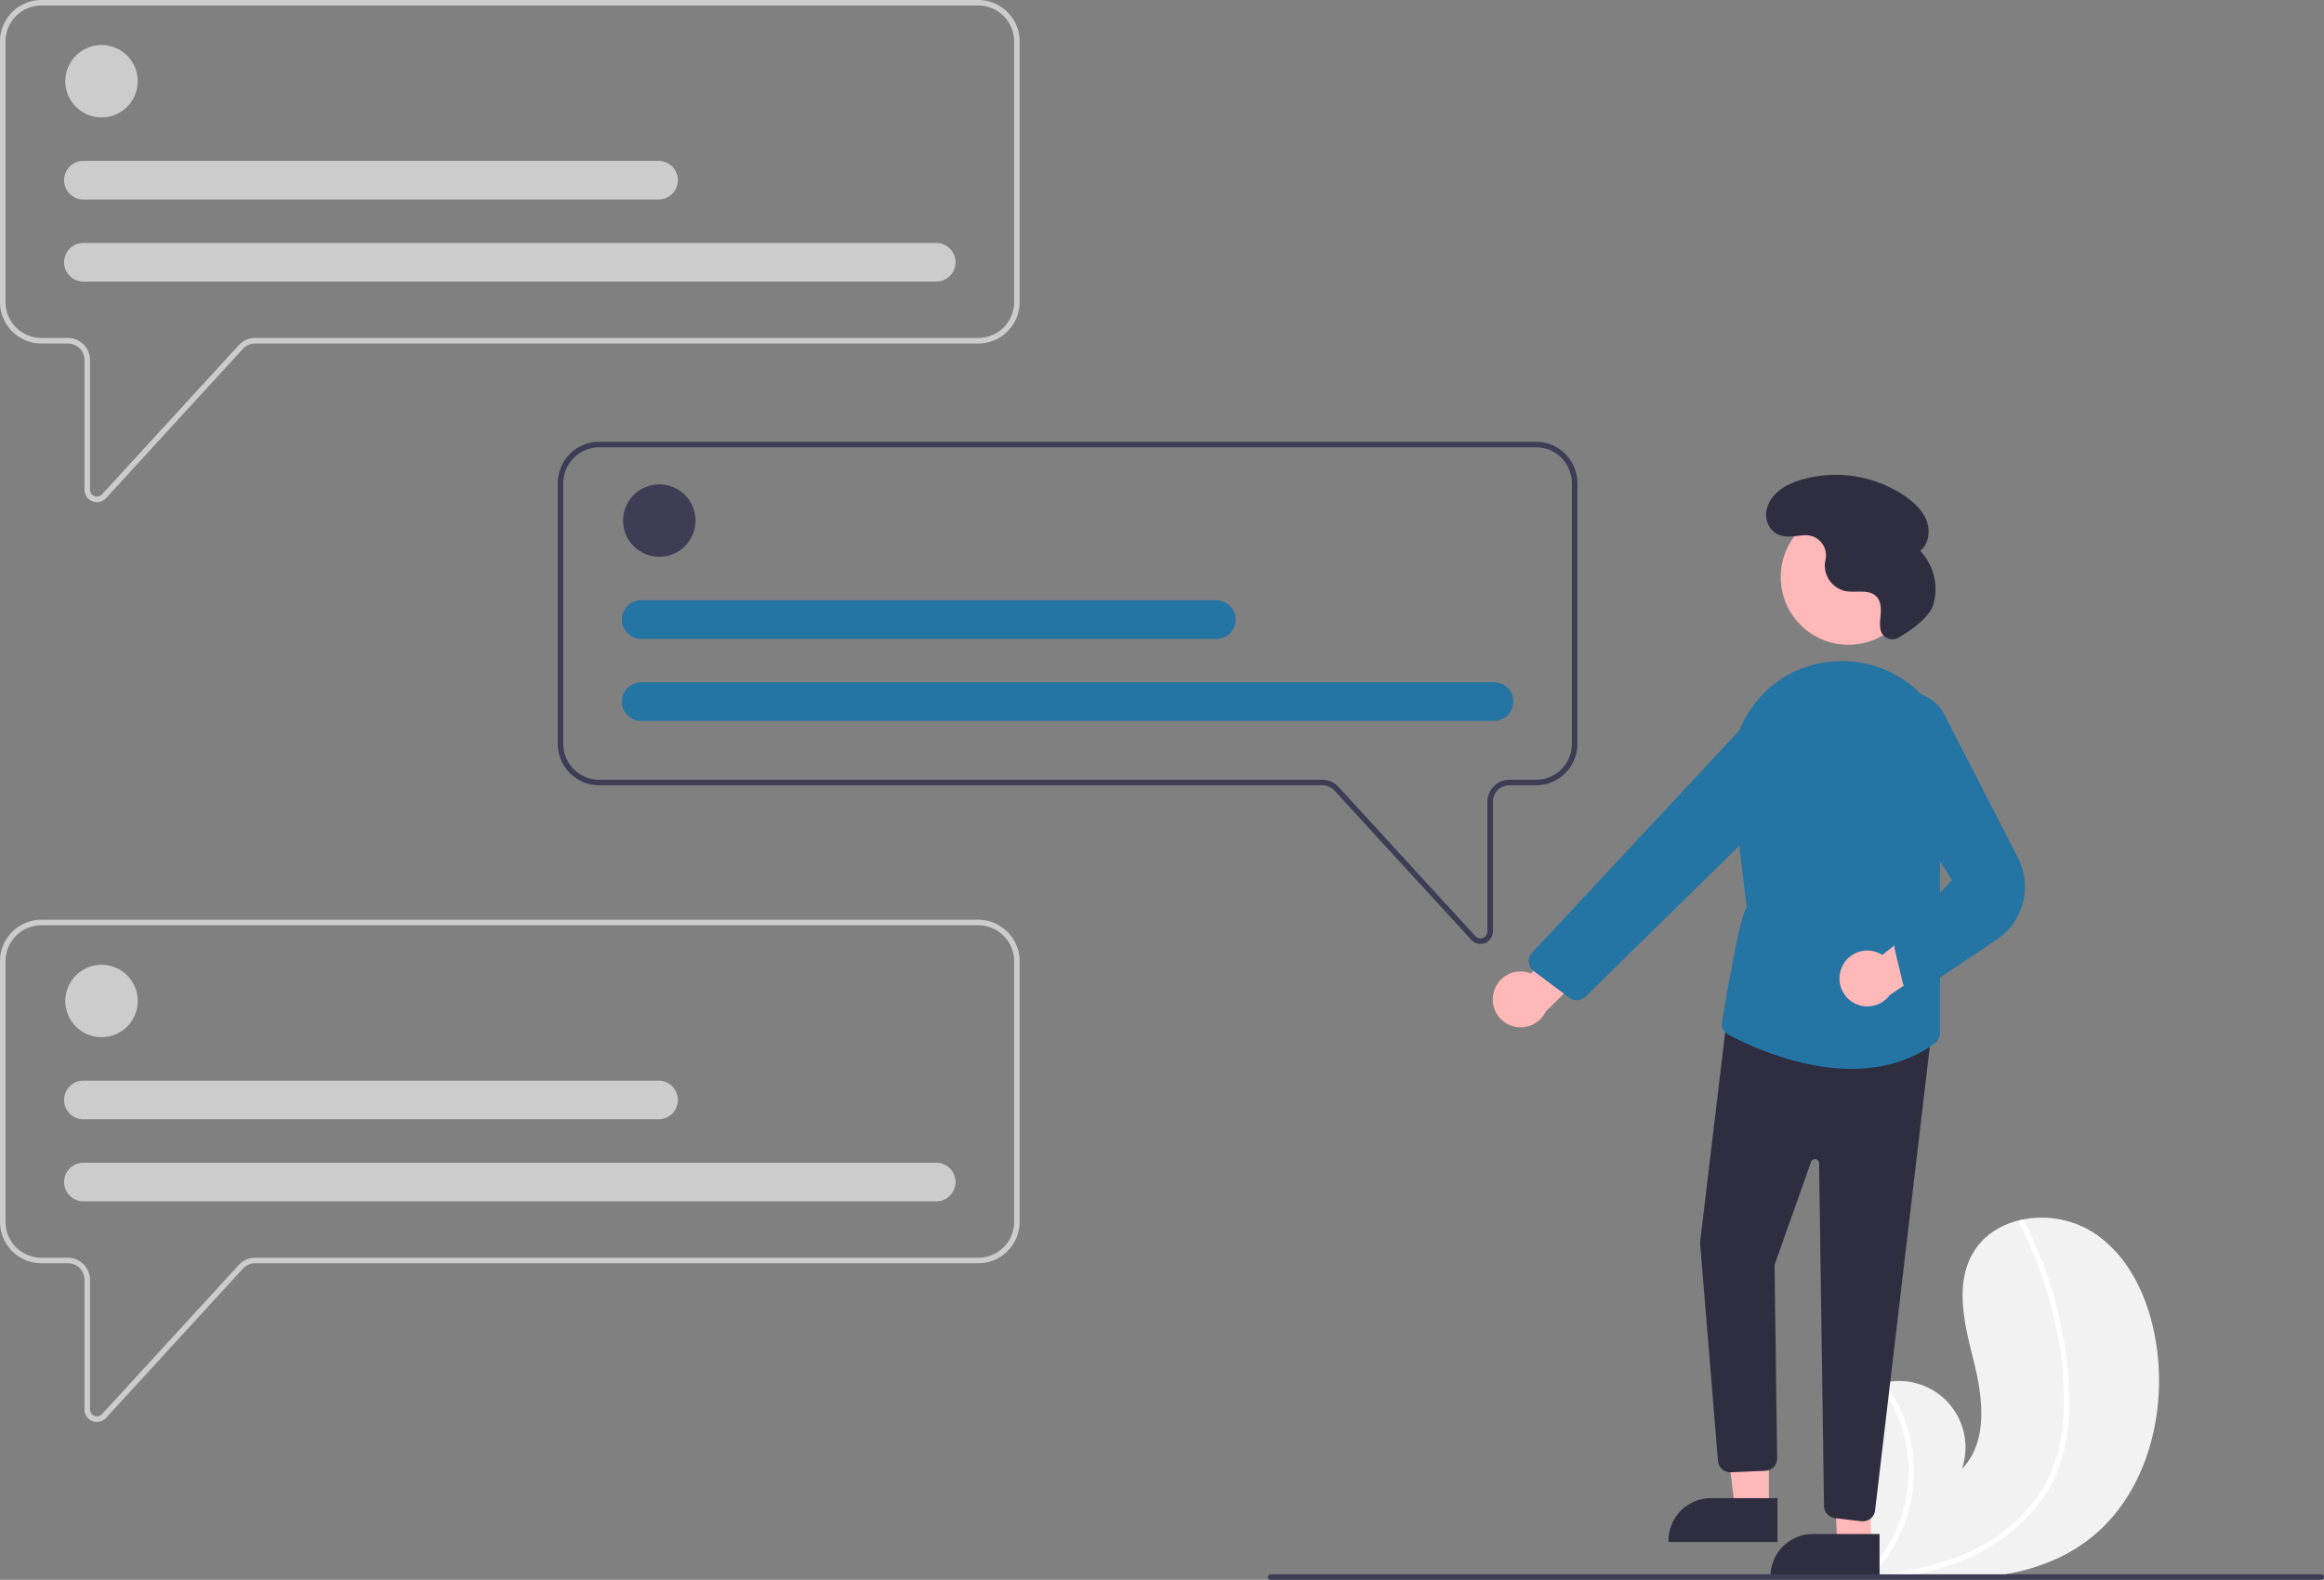 <svg id="b45f63df-5168-4845-a290-6bef6f58d6c3" data-name="Layer 1" xmlns="http://www.w3.org/2000/svg" width="842.73" height="573" viewBox="0 0 842.73 573"><rect x="0" y="0" width="842.73" height="573" fill="#808080" stroke="none"/><path d="M934.654,722.905c-18.901,13.616-43.394,14.3-67.07,12.627-3.306-.233-6.589-.507-9.841-.802-.02-.005-.045-.003-.065-.008-.156-.015-.313-.03-.462-.039-.671-.063-1.343-.126-2.008-.189l.157.3.493.93c-.177-.311-.354-.616-.531-.927-.052-.093-.111-.186-.162-.28-6.133-10.673-12.217-21.738-13.768-33.926-1.604-12.65,2.904-26.974,14.037-33.192a22.467,22.467,0,0,1,4.61-1.931c.666-.202,1.341-.366,2.023-.512A24.081,24.081,0,0,1,890.07,696.26c9.439-9.679,7.678-25.381,4.422-38.504-3.262-13.123-7.212-27.725-.576-39.512,3.689-6.561,10.175-10.631,17.454-12.271.223-.048.446-.096.67-.138a35.144,35.144,0,0,1,25.249,4.424c13.919,8.771,21.068,25.401,23.388,41.692C964.416,678.167,956.143,707.423,934.654,722.905Z" transform="translate(-178.635 -163.5)" fill="#f2f2f2"/><path d="M928.552,680.882a59.742,59.742,0,0,1-4.123,16.835,51.875,51.875,0,0,1-8.054,13.156,66.465,66.465,0,0,1-25.531,18.409,95.659,95.659,0,0,1-23.26,6.25c-3.306-.233-6.589-.507-9.841-.802-.02-.005-.045-.003-.065-.008-.156-.015-.313-.03-.462-.039-.671-.063-1.343-.126-2.008-.189l.157.3.493.93c-.177-.311-.354-.616-.531-.927-.052-.093-.111-.186-.162-.28a52.878,52.878,0,0,0,14.82-46.256,53.331,53.331,0,0,0-9.94-22.792c.666-.202,1.341-.366,2.023-.512a55.293,55.293,0,0,1,5.044,8.354,54.18,54.18,0,0,1,4.674,33.706,55.393,55.393,0,0,1-14.034,27.629c.631-.044,1.269-.096,1.893-.153,11.818-1.001,23.613-3.542,34.332-8.746A61.833,61.833,0,0,0,917.138,706.74c6.492-8.953,9.353-19.723,9.844-30.669a129.429,129.429,0,0,0-3.674-35.039,147.068,147.068,0,0,0-12.358-33.663,1.057,1.057,0,0,1,.42-1.396.899.899,0,0,1,.67-.138.783.783,0,0,1,.517.443c.676,1.319,1.339,2.638,1.977,3.973a148.738,148.738,0,0,1,11.644,34.924C928.527,656.827,929.781,669.016,928.552,680.882Z" transform="translate(-178.635 -163.5)" fill="#fff"/><path d="M213.795,345.626a4.535,4.535,0,0,1-1.645-.311,4.475,4.475,0,0,1-2.87-4.196v-47.033a6.012,6.012,0,0,0-6.005-6.005h-9.631A15.026,15.026,0,0,1,178.635,273.072v-94.562A15.026,15.026,0,0,1,193.644,163.5H533.37a15.026,15.026,0,0,1,15.009,15.009v94.562a15.026,15.026,0,0,1-15.009,15.009H271.15a6.021,6.021,0,0,0-4.427,1.947l-49.622,54.133A4.476,4.476,0,0,1,213.795,345.626ZM193.644,165.5A13.024,13.024,0,0,0,180.635,178.509v94.562a13.024,13.024,0,0,0,13.009,13.009h9.631a8.014,8.014,0,0,1,8.005,8.005v47.033a2.503,2.503,0,0,0,4.347,1.691l49.622-54.133a8.026,8.026,0,0,1,5.901-2.596H533.37a13.024,13.024,0,0,0,13.009-13.009v-94.562A13.024,13.024,0,0,0,533.37,165.5Z" transform="translate(-178.635 -163.5)" fill="#ccc"/><circle cx="36.816" cy="29.456" r="13.134" fill="#ccc"/><path d="M518.047,265.63H208.967a7.005,7.005,0,1,1,0-14.009H518.047a7.005,7.005,0,1,1,0,14.009Z" transform="translate(-178.635 -163.5)" fill="#ccc"/><path d="M417.355,235.86H208.967a7.005,7.005,0,1,1,0-14.009H417.355a7.005,7.005,0,1,1,0,14.009Z" transform="translate(-178.635 -163.5)" fill="#ccc"/><path d="M213.795,679.222a4.535,4.535,0,0,1-1.645-.311,4.475,4.475,0,0,1-2.87-4.196v-47.033a6.012,6.012,0,0,0-6.005-6.005h-9.631A15.026,15.026,0,0,1,178.635,606.668v-94.562a15.026,15.026,0,0,1,15.009-15.009H533.37a15.026,15.026,0,0,1,15.009,15.009V606.668a15.026,15.026,0,0,1-15.009,15.009H271.15a6.021,6.021,0,0,0-4.427,1.947l-49.622,54.133A4.476,4.476,0,0,1,213.795,679.222Zm-20.151-180.126A13.024,13.024,0,0,0,180.635,512.105V606.668a13.024,13.024,0,0,0,13.009,13.009h9.631a8.014,8.014,0,0,1,8.005,8.005v47.033a2.503,2.503,0,0,0,4.347,1.691l49.622-54.133a8.026,8.026,0,0,1,5.901-2.596H533.37A13.024,13.024,0,0,0,546.379,606.668v-94.562a13.024,13.024,0,0,0-13.009-13.009Z" transform="translate(-178.635 -163.5)" fill="#ccc"/><path d="M715.478,505.857a4.475,4.475,0,0,1-3.307-1.464l-49.622-54.133a6.02,6.02,0,0,0-4.426-1.947H395.903a15.026,15.026,0,0,1-15.009-15.009v-94.562a15.026,15.026,0,0,1,15.009-15.009H735.629a15.026,15.026,0,0,1,15.009,15.009v94.562a15.026,15.026,0,0,1-15.009,15.009h-9.631a6.012,6.012,0,0,0-6.005,6.005v47.033a4.474,4.474,0,0,1-2.87,4.196A4.526,4.526,0,0,1,715.478,505.857Zm-319.575-180.126a13.024,13.024,0,0,0-13.009,13.009v94.562a13.024,13.024,0,0,0,13.009,13.009H658.123a8.024,8.024,0,0,1,5.9,2.596l49.622,54.133a2.503,2.503,0,0,0,4.347-1.691V454.317a8.014,8.014,0,0,1,8.005-8.005h9.631a13.024,13.024,0,0,0,13.009-13.009v-94.562a13.024,13.024,0,0,0-13.009-13.009Z" transform="translate(-178.635 -163.5)" fill="#3f3d56"/><circle cx="36.816" cy="363.053" r="13.134" fill="#ccc"/><path d="M518.047,599.226H208.967a7.005,7.005,0,1,1,0-14.009H518.047a7.005,7.005,0,1,1,0,14.009Z" transform="translate(-178.635 -163.5)" fill="#ccc"/><path d="M417.355,569.456H208.967a7.005,7.005,0,1,1,0-14.009H417.355a7.005,7.005,0,1,1,0,14.009Z" transform="translate(-178.635 -163.5)" fill="#ccc"/><circle cx="239.075" cy="188.812" r="13.134" fill="#3f3d56"/><path d="M720.306,424.985H411.226a7.005,7.005,0,1,1,0-14.009H720.306a7.005,7.005,0,1,1,0,14.009Z" transform="translate(-178.635 -163.5)" fill="#2474a4"/><path d="M619.614,395.215H411.226a7.005,7.005,0,1,1,0-14.009H619.614a7.005,7.005,0,1,1,0,14.009Z" transform="translate(-178.635 -163.5)" fill="#2474a4"/><path d="M720.171,523.859a10.056,10.056,0,0,1,13.594-7.277l23.459-26.956,4.983,17.889-23.041,22.856a10.11,10.11,0,0,1-18.995-6.511Z" transform="translate(-178.635 -163.5)" fill="#ffb8b8"/><circle cx="670.29" cy="209.301" r="24.561" fill="#ffb8b8"/><polygon points="641.436 547.373 629.177 547.372 623.344 500.084 641.439 500.085 641.436 547.373" fill="#ffb8b8"/><path d="M823.198,722.757l-39.531-.001v-.5a15.386,15.386,0,0,1,15.386-15.386h.001l24.144.001Z" transform="translate(-178.635 -163.5)" fill="#2f2e41"/><polygon points="678.436 560.373 666.177 560.372 664.479 514.214 678.439 513.085 678.436 560.373" fill="#ffb8b8"/><path d="M860.198,735.757l-39.531-.001v-.5a15.386,15.386,0,0,1,15.386-15.386h.001l24.144.001Z" transform="translate(-178.635 -163.5)" fill="#2f2e41"/><path d="M853.584,715.243l-9.547-1.124a4.512,4.512,0,0,1-3.974-4.404l-1.789-124.339a1.5,1.5,0,0,0-2.914-.479L822.115,622.297l.947,70.102a4.498,4.498,0,0,1-4.229,4.553l-12.464.529a4.527,4.527,0,0,1-4.744-3.925l-6.51-79.301-.004-.05,9.877-82.819,74.183,5.367L858.579,711.302a4.507,4.507,0,0,1-4.466,3.973A4.4,4.4,0,0,1,853.584,715.243Z" transform="translate(-178.635 -163.5)" fill="#2f2e41"/><path d="M805.306,538.728a4.473,4.473,0,0,1-2.355-3.618s6.671-41.484,9.115-42.263l-5.349-44.363a40.909,40.909,0,0,1,8.781-30.49A39.013,39.013,0,0,1,842.53,403.511q1.121-.101,2.23-.154a39.369,39.369,0,0,1,33.134,15.082,40.12,40.12,0,0,1,7.219,36.406l-3,10.439v72.956a4.555,4.555,0,0,1-1.862,3.653c-9.341,6.855-19.897,9.279-30.156,9.279C830.686,551.173,812.34,542.493,805.306,538.728Z" transform="translate(-178.635 -163.5)" fill="#2474a4"/><path d="M747.716,525.377,734.814,515.729a4.499,4.499,0,0,1-.597-6.672l76.863-82.474A15.053,15.053,0,0,1,830.601,424.507l0.0 0a14.978,14.978,0,0,1,1.925,22.976L753.563,524.985a4.472,4.472,0,0,1-5.362.709A4.621,4.621,0,0,1,747.716,525.377Z" transform="translate(-178.635 -163.5)" fill="#2474a4"/><path d="M846.465,514.457A10.056,10.056,0,0,1,861.18,509.85l28.086-22.094,1.55,18.505L863.907,524.405a10.11,10.11,0,0,1-17.442-9.948Z" transform="translate(-178.635 -163.5)" fill="#ffb8b8"/><path d="M871.604,523.082a4.464,4.464,0,0,1-3.023-3.249l-2.837-11.916a4.437,4.437,0,0,1,1.65-4.612l19.089-20.645-28.079-43.296a15.248,15.248,0,0,1-.462-18.626,15.242,15.242,0,0,1,26.295,2.994l26.104,50.811a23.118,23.118,0,0,1-7.721,29.795L875.944,522.158a4.461,4.461,0,0,1-2.97,1.137A4.549,4.549,0,0,1,871.604,523.082Z" transform="translate(-178.635 -163.5)" fill="#2474a4"/><path d="M867.125,394.758a4.398,4.398,0,0,1-6.493-2.565l-.015-.061c-.5-2.044-.105-4.182.024-6.282s-.089-4.405-1.527-5.941c-2.681-2.863-7.414-1.312-11.271-2.019a9.511,9.511,0,0,1-7.453-10.117c.053-.437.136-.874.23-1.311a7.325,7.325,0,0,0-7.651-8.83c-3.893.244-8.091,1.446-11.329-1.421a8.351,8.351,0,0,1-2.053-8.992c1.812-5.321,6.997-8.129,12.135-9.685a44.588,44.588,0,0,1,37.826,5.999c3.263,2.274,6.314,5.136,7.719,8.856s.762,8.427-2.349,10.904a20.123,20.123,0,0,1,4.765,19.521C878.167,387.794,870.829,392.6,867.125,394.758Z" transform="translate(-178.635 -163.5)" fill="#2f2e41"/><path d="M1021.365,735.5a1.003,1.003,0,0,1-1,1h-381a1,1,0,0,1,0-2h381A1.003,1.003,0,0,1,1021.365,735.5Z" transform="translate(-178.635 -163.5)" fill="#3f3d56"/></svg>
